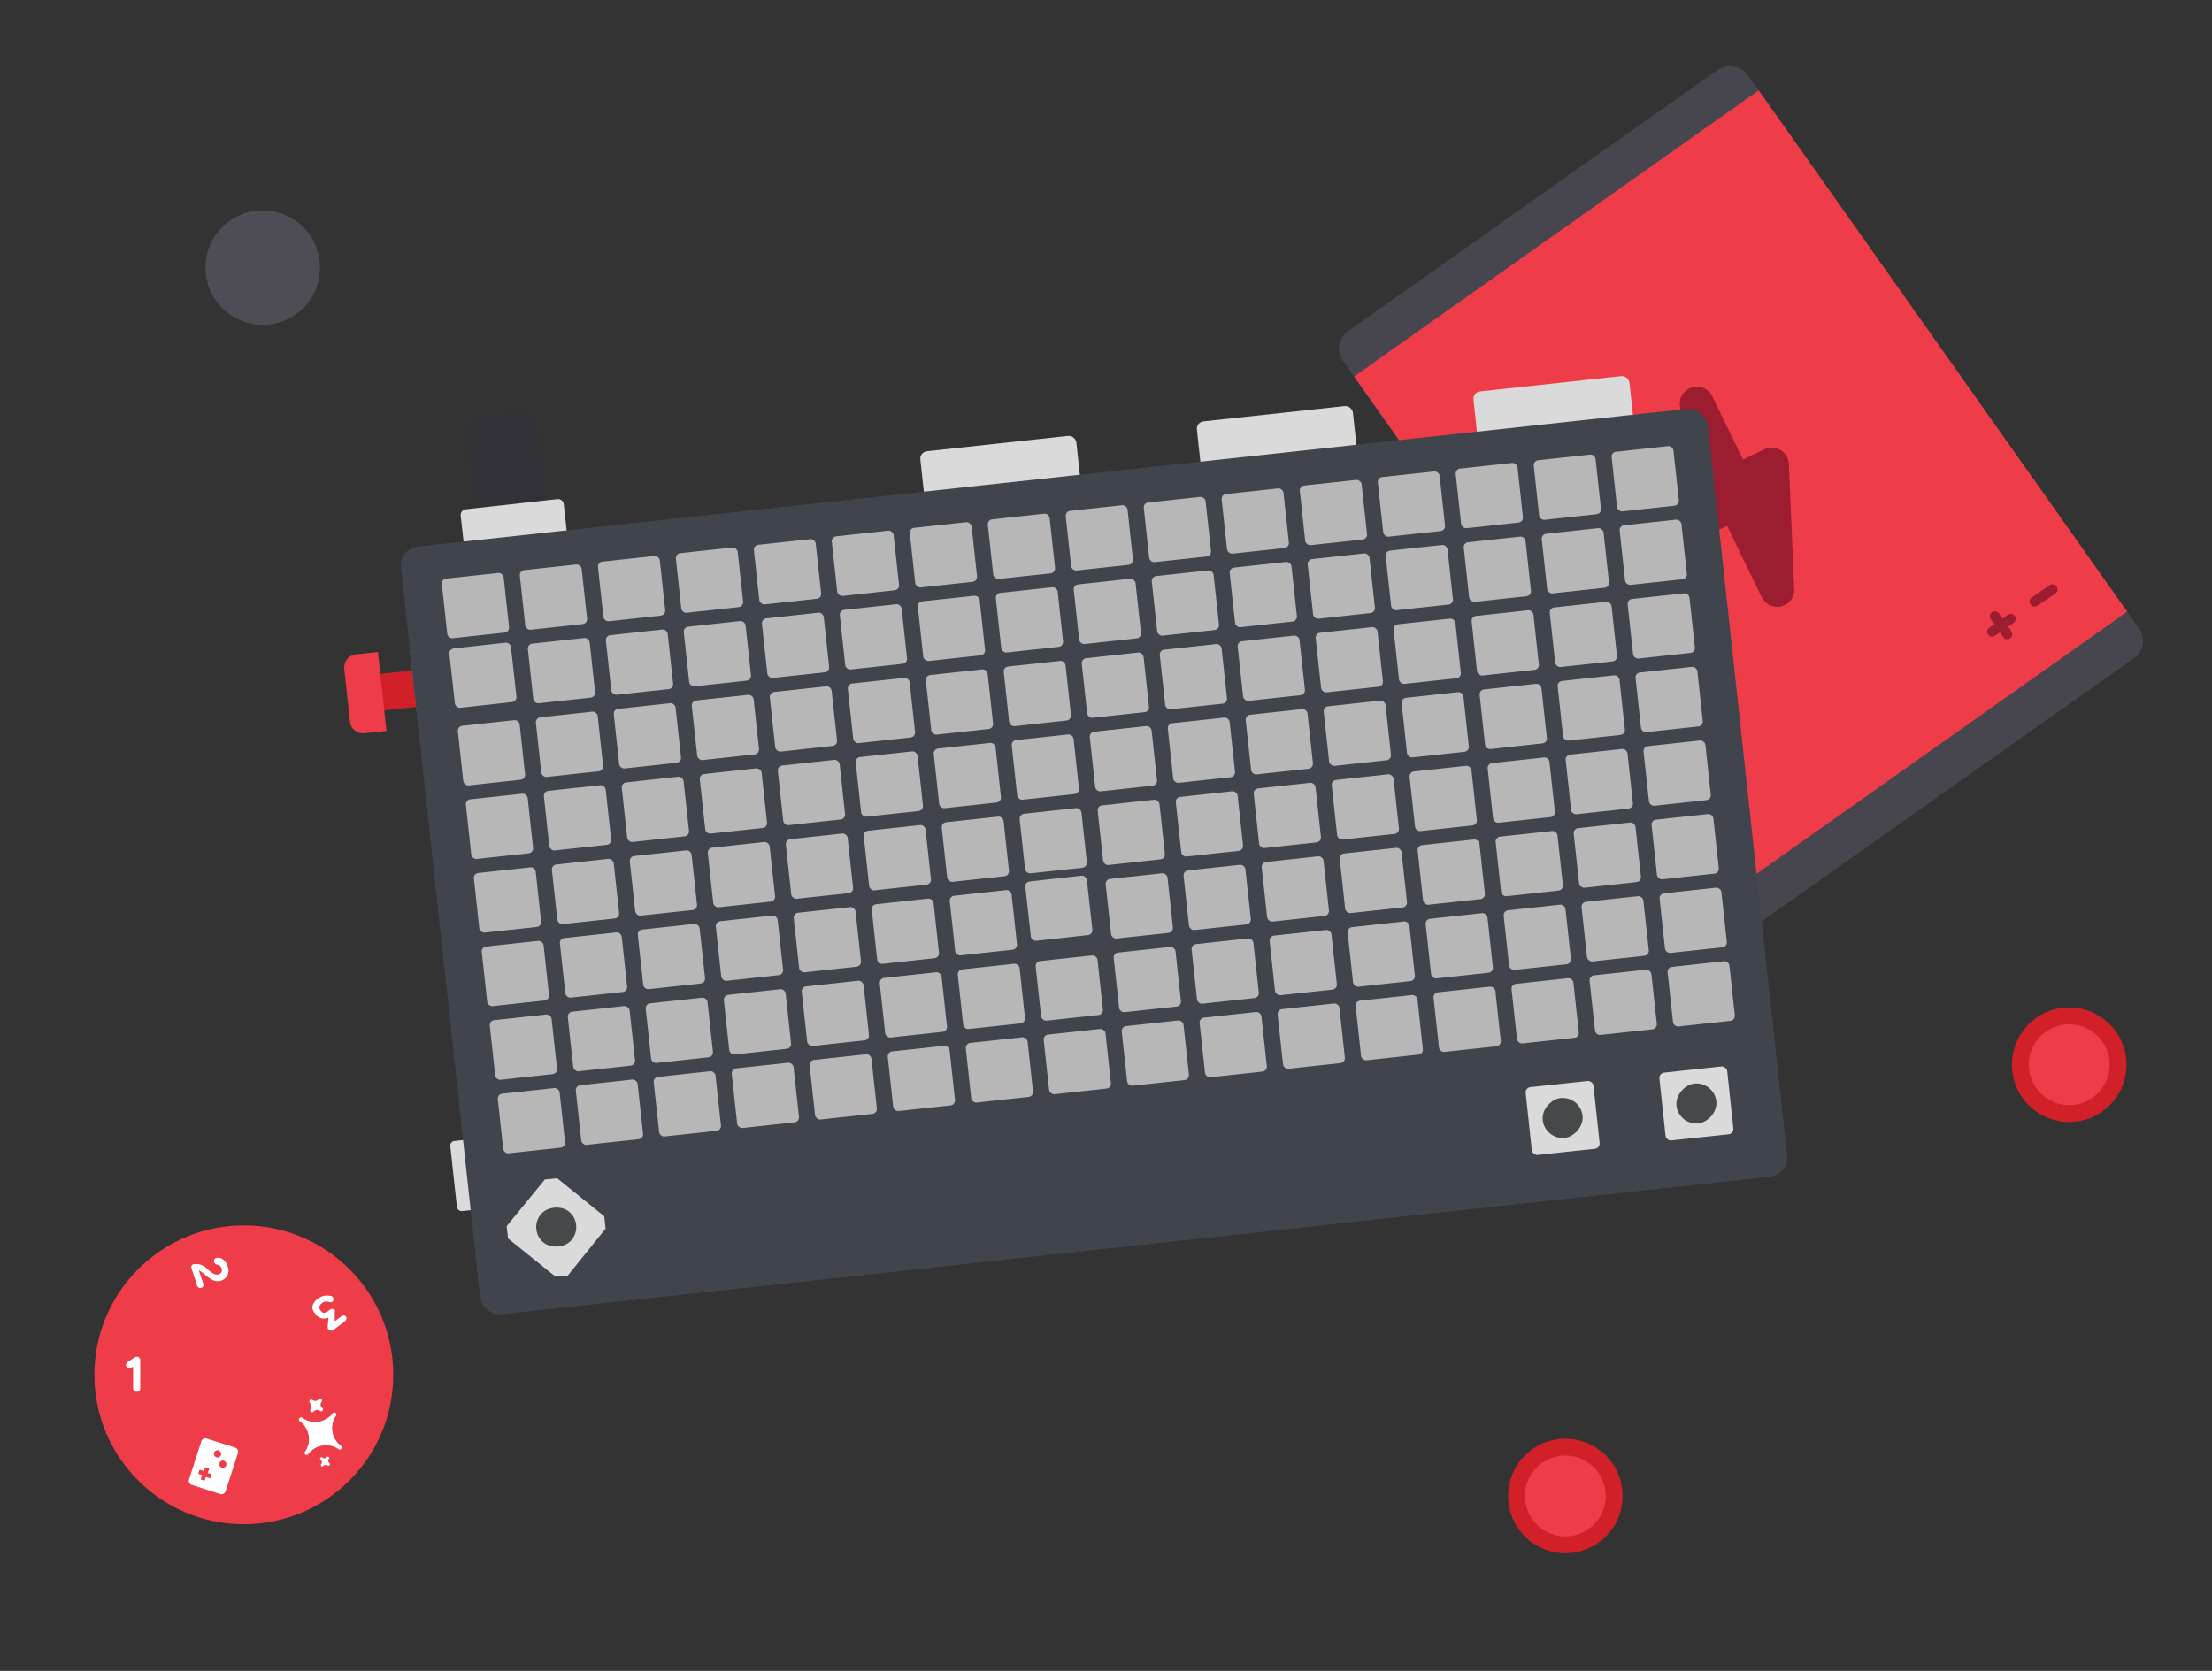 <svg id="ckt-feature-build-it-yourself" xmlns="http://www.w3.org/2000/svg" xmlns:xlink="http://www.w3.org/1999/xlink" viewBox="0 0 180 136"><rect x="0" y="0" width="180" height="136" fill="#333333" stroke="none"/><defs><style>.cls-1{fill:#47454d;}.cls-2{clip-path:url(#clip-path);}.cls-3{fill:#ee3d48;}.cls-4{fill:#9c1c30;}.cls-5{fill:#d12027;}.cls-6{fill:#797b7d;}.cls-7{fill:#b7b9bb;}.cls-8{fill:#323138;}.cls-9{fill:#d9dad9;}.cls-10{fill:#4db757;}.cls-11{fill:#edeced;}.cls-12{fill:#3d3c43;}.cls-13{fill:#27262d;}.cls-14{fill:#6b6974;}.cls-15{fill:#dedcd7;}.cls-16{fill:#40444d;}.cls-17{fill:#45494a;}.cls-18{fill:#b7b7b7;}.cls-19{fill:#fff;}.cls-20{fill:#4e4d56;}</style><clipPath id="clip-path"><rect class="cls-1" x="121.51" y="10.93" width="40.33" height="58.66" rx="1.73" ry="1.73" transform="translate(2.74 89.15) rotate(-35.25)"/></clipPath></defs><title>pk-feature-build-it-yourself</title><rect class="cls-1" x="121.51" y="10.93" width="40.33" height="58.66" rx="1.73" ry="1.73" transform="translate(2.74 89.15) rotate(-35.25)"/><g class="cls-2"><rect class="cls-3" x="117.65" y="14.32" width="47.66" height="51.73" transform="matrix(0.82, -0.58, 0.58, 0.82, 2.75, 89.02)"/><path class="cls-4" d="M165.24,49.2a.41.41,0,0,1,.09-.57l1.46-1a.4.4,0,0,1,.56.1.41.41,0,0,1-.09.57l-1.46,1A.4.4,0,0,1,165.24,49.2Z"/><path class="cls-4" d="M161.78,51.64a.39.39,0,0,1,.1-.56l1.45-1a.41.41,0,1,1,.47.66l-1.45,1A.4.4,0,0,1,161.78,51.64Z"/><path class="cls-4" d="M163,51.86l-1-1.46a.41.41,0,0,1,.1-.57.41.41,0,0,1,.57.1l1,1.46a.4.4,0,0,1-.09.56A.41.41,0,0,1,163,51.86Z"/></g><g id="Bolt"><path class="cls-4" d="M146,47.94l-.43-10.18a1.4,1.4,0,0,0-2-1.19l-1.73.84-2.51-5.16a1.38,1.38,0,0,0-1.61-.73,1.27,1.27,0,0,0-.49.25,1.35,1.35,0,0,0-.53,1.19l.69,9.25a1.38,1.38,0,0,0,2,1.15l1.15-.56,2.82,5.81a1.41,1.41,0,0,0,1.6.74,1.35,1.35,0,0,0,.51-.25,1.42,1.42,0,0,0,.54-1.16"/></g><rect class="cls-5" x="30.82" y="54.69" width="3.31" height="2.99" transform="translate(70.81 108.54) rotate(173.81)"/><path class="cls-3" d="M28.2,53.2H30a1.07,1.07,0,0,1,1.07,1.07v4.31A1.07,1.07,0,0,1,30,59.66H28.2a0,0,0,0,1,0,0V53.2A0,0,0,0,1,28.2,53.2Z" transform="translate(65.22 109.34) rotate(173.81)"/><rect class="cls-6" x="43.32" y="54.11" width="0.59" height="2.55" transform="translate(-5.72 5.02) rotate(-6.19)"/><rect class="cls-6" x="42.23" y="54.23" width="0.59" height="2.55" transform="translate(-5.73 4.91) rotate(-6.19)"/><path class="cls-7" d="M41.65,52.1h2.4a.43.43,0,0,1,.43.43v2.28a0,0,0,0,1,0,0H41.22a0,0,0,0,1,0,0V52.53A.43.43,0,0,1,41.65,52.1Z" transform="translate(91.22 101.98) rotate(173.81)"/><path class="cls-8" d="M37.92,34.76l.7,6.53,5.76-.62-.71-6.54-.78-.62L38.54,34Z"/><rect class="cls-9" x="38.97" y="43.62" width="6.79" height="10.64" rx="1.03" ry="1.03" transform="translate(86.45 1.55) rotate(83.81)"/><rect class="cls-10" x="37.61" y="46.1" width="9.51" height="5.67" rx="0.47" ry="0.47" transform="translate(89.75 93.02) rotate(173.81)"/><rect class="cls-10" x="39.74" y="45.56" width="4.69" height="1.6" transform="translate(88.92 87.91) rotate(173.81)"/><path class="cls-9" d="M37.56,40.74H46a0,0,0,0,1,0,0V45.1a.47.47,0,0,1-.47.47H38a.47.47,0,0,1-.47-.47V40.74a0,0,0,0,1,0,0Z" transform="matrix(-0.99, 0.11, -0.11, -0.99, 87.99, 81.56)"/><polygon class="cls-9" points="37.75 45.11 46.26 45.1 46.52 44.72 37.34 44.73 37.75 45.11"/><polygon class="cls-11" points="46.19 44.34 37.67 44.34 37.34 44.73 46.52 44.72 46.19 44.34"/><rect class="cls-9" x="120.54" y="31.19" width="12.77" height="13.71" rx="0.6" ry="0.6" transform="translate(257.21 62.19) rotate(173.81)"/><rect class="cls-9" x="98.04" y="33.63" width="12.77" height="13.71" rx="0.6" ry="0.6" transform="translate(212.6 69.48) rotate(173.81)"/><rect class="cls-9" x="75.54" y="36.07" width="12.77" height="13.71" rx="0.6" ry="0.6" transform="translate(167.99 76.76) rotate(173.81)"/><path class="cls-12" d="M81,62.85l3.55,32.78a1.88,1.88,0,0,0,2.07,1.66l54.49-5.9a1.88,1.88,0,0,0,1.66-2.07l-3.28-30.26a1.86,1.86,0,0,0-.76-1.31l-3-2.22a1.88,1.88,0,0,0-1.31-.36L82.64,60.78A1.88,1.88,0,0,0,81,62.85Z"/><rect class="cls-13" x="94.93" y="65.71" width="19.67" height="19.67" rx="0.94" ry="0.94" transform="translate(217.05 139.35) rotate(173.81)"/><rect class="cls-13" x="120.37" y="77.22" width="9.7" height="12.9" rx="0.94" ry="0.94" transform="translate(258.73 153.37) rotate(173.81)"/><path class="cls-12" d="M39,53.2l.32,3,1-.1a1,1,0,0,1,1.13.9L46,99.69,77,96.34,72.32,53.61a1,1,0,0,1,.91-1.13l1.94-.21-.32-3Z"/><rect class="cls-9" x="36.91" y="92.69" width="3.59" height="5.74" rx="0.37" ry="0.37" transform="translate(87.48 186.4) rotate(173.81)"/><path class="cls-14" d="M34.15,52.43h2.58a0,0,0,0,1,0,0v6.79a0,0,0,0,1,0,0H34.15a.46.46,0,0,1-.46-.46V52.89a.46.46,0,0,1,.46-.46Z" transform="matrix(-0.99, 0.11, -0.11, -0.99, 76.23, 107.54)"/><rect class="cls-15" x="63.5" y="42.35" width="3.52" height="2.3" rx="0.31" ry="0.31" transform="translate(134.84 79.72) rotate(173.81)"/><path class="cls-14" d="M42.17,97.82l.29,2.65a.93.93,0,0,0,1,.83l36-3.9a.93.93,0,0,0,.83-1L80,93.72a.38.38,0,0,0-.41-.33l-3.54.39a.37.37,0,0,0-.33.4l.17,1.57a.36.36,0,0,1-.32.41L47,99.25a.35.35,0,0,1-.4-.32l-.17-1.57A.37.37,0,0,0,46,97l-3.54.38A.38.38,0,0,0,42.17,97.82Z"/><path class="cls-14" d="M38.27,52.65l.42,3.87a.37.37,0,0,0,.41.33l.91-.1a.37.37,0,0,0,.33-.41l-.24-2.22a.36.36,0,0,1,.32-.41l32.49-3.52a.37.37,0,0,1,.41.33l.24,2.22a.36.36,0,0,0,.4.33l.92-.1a.35.35,0,0,0,.32-.4l-.42-3.88a.35.35,0,0,0-.4-.32L38.6,52.24A.38.38,0,0,0,38.27,52.65Z"/><rect class="cls-16" x="35.54" y="38.7" width="106.98" height="62.86" rx="1.55" ry="1.55" transform="translate(185.1 130.25) rotate(173.81)"/><rect class="cls-9" x="124.38" y="88.23" width="5.55" height="5.55" rx="0.43" ry="0.43" transform="translate(-8.96 14.04) rotate(-6.11)"/><rect class="cls-17" x="125.52" y="89.36" width="3.26" height="3.26" rx="1.63" ry="1.63" transform="translate(204.1 -45.12) rotate(83.89)"/><rect class="cls-9" x="135.26" y="87.05" width="5.55" height="5.55" rx="0.43" ry="0.43" transform="translate(-8.77 15.19) rotate(-6.11)"/><rect class="cls-17" x="136.41" y="88.18" width="3.26" height="3.26" rx="1.63" ry="1.63" transform="translate(212.65 -57) rotate(83.89)"/><rect class="cls-18" x="36.16" y="46.85" width="5.06" height="4.88" rx="0.4" ry="0.4" transform="translate(-5.09 4.46) rotate(-6.19)"/><rect class="cls-18" x="42.51" y="46.16" width="5.06" height="4.88" rx="0.4" ry="0.4" transform="translate(-4.98 5.14) rotate(-6.19)"/><rect class="cls-18" x="48.86" y="45.47" width="5.06" height="4.88" rx="0.4" ry="0.4" transform="translate(-4.86 5.82) rotate(-6.19)"/><rect class="cls-18" x="55.2" y="44.78" width="5.06" height="4.88" rx="0.4" ry="0.4" transform="translate(-4.75 6.5) rotate(-6.19)"/><rect class="cls-18" x="61.55" y="44.1" width="5.06" height="4.88" rx="0.4" ry="0.4" transform="translate(-4.64 7.18) rotate(-6.19)"/><rect class="cls-18" x="67.89" y="43.41" width="5.06" height="4.88" rx="0.4" ry="0.4" transform="translate(-4.53 7.86) rotate(-6.19)"/><rect class="cls-18" x="74.24" y="42.72" width="5.06" height="4.88" rx="0.4" ry="0.4" transform="translate(-4.42 8.54) rotate(-6.19)"/><rect class="cls-18" x="80.59" y="42.03" width="5.06" height="4.88" rx="0.4" ry="0.4" transform="translate(-4.31 9.22) rotate(-6.19)"/><rect class="cls-18" x="93.28" y="40.66" width="5.06" height="4.88" rx="0.4" ry="0.4" transform="translate(-4.09 10.58) rotate(-6.19)"/><rect class="cls-18" x="86.93" y="41.34" width="5.06" height="4.88" rx="0.4" ry="0.4" transform="translate(-4.2 9.9) rotate(-6.19)"/><rect class="cls-18" x="99.62" y="39.97" width="5.06" height="4.88" rx="0.4" ry="0.4" transform="translate(-3.98 11.26) rotate(-6.19)"/><rect class="cls-18" x="105.97" y="39.28" width="5.06" height="4.88" rx="0.4" ry="0.4" transform="translate(-3.86 11.94) rotate(-6.19)"/><rect class="cls-18" x="112.32" y="38.59" width="5.06" height="4.88" rx="0.4" ry="0.4" transform="translate(-3.75 12.62) rotate(-6.19)"/><rect class="cls-18" x="118.66" y="37.9" width="5.06" height="4.88" rx="0.4" ry="0.4" transform="translate(-3.64 13.3) rotate(-6.19)"/><rect class="cls-18" x="125.01" y="37.22" width="5.06" height="4.88" rx="0.4" ry="0.4" transform="translate(-3.53 13.98) rotate(-6.19)"/><rect class="cls-18" x="131.35" y="36.53" width="5.06" height="4.88" rx="0.4" ry="0.4" transform="translate(-3.42 14.66) rotate(-6.19)"/><rect class="cls-18" x="36.81" y="52.84" width="5.06" height="4.88" rx="0.4" ry="0.4" transform="matrix(0.99, -0.11, 0.11, 0.99, -5.73, 4.56)"/><rect class="cls-18" x="43.16" y="52.15" width="5.06" height="4.88" rx="0.4" ry="0.4" transform="translate(-5.62 5.24) rotate(-6.19)"/><rect class="cls-18" x="49.51" y="51.46" width="5.06" height="4.88" rx="0.4" ry="0.4" transform="translate(-5.51 5.92) rotate(-6.19)"/><rect class="cls-18" x="55.85" y="50.77" width="5.06" height="4.88" rx="0.4" ry="0.4" transform="translate(-5.4 6.6) rotate(-6.19)"/><rect class="cls-18" x="62.2" y="50.09" width="5.06" height="4.88" rx="0.4" ry="0.4" transform="translate(-5.28 7.28) rotate(-6.19)"/><rect class="cls-18" x="68.54" y="49.4" width="5.06" height="4.88" rx="0.4" ry="0.4" transform="translate(-5.17 7.96) rotate(-6.19)"/><rect class="cls-18" x="74.89" y="48.71" width="5.06" height="4.88" rx="0.4" ry="0.4" transform="translate(-5.06 8.64) rotate(-6.19)"/><rect class="cls-18" x="81.24" y="48.02" width="5.06" height="4.88" rx="0.4" ry="0.4" transform="translate(-4.95 9.32) rotate(-6.19)"/><rect class="cls-18" x="93.93" y="46.65" width="5.06" height="4.88" rx="0.4" ry="0.4" transform="translate(-4.73 10.68) rotate(-6.19)"/><rect class="cls-18" x="87.58" y="47.33" width="5.06" height="4.88" rx="0.4" ry="0.4" transform="translate(-4.84 10) rotate(-6.19)"/><rect class="cls-18" x="100.27" y="45.96" width="5.06" height="4.88" rx="0.4" ry="0.4" transform="translate(-4.62 11.36) rotate(-6.19)"/><rect class="cls-18" x="106.62" y="45.27" width="5.06" height="4.88" rx="0.4" ry="0.4" transform="translate(-4.51 12.04) rotate(-6.19)"/><rect class="cls-18" x="112.97" y="44.58" width="5.06" height="4.88" rx="0.4" ry="0.4" transform="translate(-4.4 12.72) rotate(-6.19)"/><rect class="cls-18" x="119.31" y="43.9" width="5.06" height="4.88" rx="0.4" ry="0.4" transform="translate(-4.28 13.4) rotate(-6.19)"/><rect class="cls-18" x="125.66" y="43.21" width="5.06" height="4.88" rx="0.4" ry="0.4" transform="translate(-4.17 14.08) rotate(-6.19)"/><rect class="cls-18" x="132" y="42.52" width="5.06" height="4.88" rx="0.4" ry="0.4" transform="translate(-4.06 14.76) rotate(-6.19)"/><rect class="cls-18" x="37.46" y="58.83" width="5.06" height="4.88" rx="0.4" ry="0.4" transform="translate(-6.37 4.67) rotate(-6.19)"/><rect class="cls-18" x="43.81" y="58.14" width="5.06" height="4.88" rx="0.4" ry="0.4" transform="translate(-6.26 5.35) rotate(-6.19)"/><rect class="cls-18" x="50.15" y="57.45" width="5.06" height="4.88" rx="0.4" ry="0.4" transform="translate(-6.15 6.03) rotate(-6.19)"/><rect class="cls-18" x="56.5" y="56.77" width="5.06" height="4.88" rx="0.4" ry="0.4" transform="translate(-6.04 6.71) rotate(-6.19)"/><rect class="cls-18" x="62.85" y="56.08" width="5.06" height="4.88" rx="0.4" ry="0.4" transform="translate(-5.93 7.39) rotate(-6.19)"/><rect class="cls-18" x="69.19" y="55.39" width="5.06" height="4.88" rx="0.4" ry="0.4" transform="translate(-5.81 8.07) rotate(-6.19)"/><rect class="cls-18" x="75.54" y="54.7" width="5.06" height="4.88" rx="0.4" ry="0.4" transform="translate(-5.7 8.75) rotate(-6.19)"/><rect class="cls-18" x="81.88" y="54.01" width="5.06" height="4.88" rx="0.4" ry="0.4" transform="translate(-5.59 9.43) rotate(-6.19)"/><rect class="cls-18" x="94.58" y="52.64" width="5.06" height="4.88" rx="0.4" ry="0.4" transform="translate(-5.37 10.79) rotate(-6.19)"/><rect class="cls-18" x="88.23" y="53.33" width="5.06" height="4.88" rx="0.4" ry="0.4" transform="translate(-5.48 10.11) rotate(-6.19)"/><rect class="cls-18" x="100.92" y="51.95" width="5.06" height="4.88" rx="0.4" ry="0.4" transform="translate(-5.26 11.47) rotate(-6.19)"/><rect class="cls-18" x="107.27" y="51.26" width="5.06" height="4.88" rx="0.4" ry="0.4" transform="translate(-5.15 12.15) rotate(-6.19)"/><rect class="cls-18" x="113.61" y="50.57" width="5.06" height="4.88" rx="0.4" ry="0.4" transform="translate(-5.04 12.83) rotate(-6.19)"/><rect class="cls-18" x="119.96" y="49.89" width="5.06" height="4.88" rx="0.4" ry="0.4" transform="translate(-4.93 13.51) rotate(-6.19)"/><rect class="cls-18" x="126.31" y="49.2" width="5.06" height="4.88" rx="0.4" ry="0.4" transform="translate(-4.81 14.19) rotate(-6.19)"/><rect class="cls-18" x="132.65" y="48.51" width="5.06" height="4.88" rx="0.4" ry="0.4" transform="translate(-4.7 14.87) rotate(-6.19)"/><rect class="cls-18" x="38.11" y="64.82" width="5.06" height="4.88" rx="0.4" ry="0.4" transform="translate(-7.01 4.77) rotate(-6.19)"/><rect class="cls-18" x="44.46" y="64.13" width="5.06" height="4.88" rx="0.4" ry="0.4" transform="translate(-6.9 5.45) rotate(-6.19)"/><rect class="cls-18" x="50.8" y="63.44" width="5.06" height="4.88" rx="0.4" ry="0.4" transform="translate(-6.79 6.13) rotate(-6.19)"/><rect class="cls-18" x="57.15" y="62.76" width="5.06" height="4.88" rx="0.4" ry="0.4" transform="translate(-6.68 6.81) rotate(-6.19)"/><rect class="cls-18" x="63.5" y="62.07" width="5.06" height="4.88" rx="0.4" ry="0.4" transform="translate(-6.57 7.49) rotate(-6.19)"/><rect class="cls-18" x="69.84" y="61.38" width="5.06" height="4.88" rx="0.4" ry="0.4" transform="translate(-6.46 8.17) rotate(-6.19)"/><rect class="cls-18" x="76.19" y="60.69" width="5.06" height="4.88" rx="0.4" ry="0.4" transform="translate(-6.35 8.85) rotate(-6.19)"/><rect class="cls-18" x="82.53" y="60" width="5.06" height="4.88" rx="0.4" ry="0.4" transform="translate(-6.23 9.53) rotate(-6.19)"/><rect class="cls-18" x="95.23" y="58.63" width="5.06" height="4.88" rx="0.4" ry="0.4" transform="translate(-6.01 10.89) rotate(-6.19)"/><rect class="cls-18" x="88.88" y="59.32" width="5.06" height="4.88" rx="0.4" ry="0.4" transform="translate(-6.12 10.21) rotate(-6.19)"/><rect class="cls-18" x="101.57" y="57.94" width="5.06" height="4.88" rx="0.4" ry="0.4" transform="translate(-5.9 11.57) rotate(-6.19)"/><rect class="cls-18" x="107.92" y="57.25" width="5.06" height="4.88" rx="0.4" ry="0.4" transform="translate(-5.79 12.25) rotate(-6.19)"/><rect class="cls-18" x="114.26" y="56.56" width="5.06" height="4.88" rx="0.4" ry="0.4" transform="translate(-5.68 12.93) rotate(-6.19)"/><rect class="cls-18" x="120.61" y="55.88" width="5.06" height="4.88" rx="0.4" ry="0.4" transform="translate(-5.57 13.61) rotate(-6.19)"/><rect class="cls-18" x="126.96" y="55.19" width="5.06" height="4.88" rx="0.4" ry="0.4" transform="translate(-5.46 14.29) rotate(-6.19)"/><rect class="cls-18" x="133.3" y="54.5" width="5.06" height="4.88" rx="0.4" ry="0.4" transform="translate(-5.35 14.97) rotate(-6.19)"/><rect class="cls-18" x="38.76" y="70.81" width="5.06" height="4.88" rx="0.4" ry="0.4" transform="translate(-7.65 4.88) rotate(-6.19)"/><rect class="cls-18" x="45.11" y="70.12" width="5.06" height="4.88" rx="0.4" ry="0.4" transform="translate(-7.54 5.56) rotate(-6.19)"/><rect class="cls-18" x="51.45" y="69.43" width="5.06" height="4.88" rx="0.4" ry="0.4" transform="translate(-7.43 6.24) rotate(-6.19)"/><rect class="cls-18" x="57.8" y="68.75" width="5.06" height="4.88" rx="0.4" ry="0.4" transform="translate(-7.32 6.92) rotate(-6.19)"/><rect class="cls-18" x="64.15" y="68.06" width="5.06" height="4.88" rx="0.4" ry="0.4" transform="translate(-7.21 7.6) rotate(-6.19)"/><rect class="cls-18" x="70.49" y="67.37" width="5.06" height="4.88" rx="0.4" ry="0.4" transform="translate(-7.1 8.28) rotate(-6.19)"/><rect class="cls-18" x="76.84" y="66.68" width="5.06" height="4.88" rx="0.4" ry="0.4" transform="translate(-6.99 8.96) rotate(-6.19)"/><rect class="cls-18" x="83.18" y="65.99" width="5.06" height="4.88" rx="0.4" ry="0.4" transform="translate(-6.88 9.64) rotate(-6.19)"/><rect class="cls-18" x="95.88" y="64.62" width="5.06" height="4.88" rx="0.4" ry="0.4" transform="translate(-6.65 11) rotate(-6.19)"/><rect class="cls-18" x="89.53" y="65.31" width="5.06" height="4.88" rx="0.4" ry="0.4" transform="translate(-6.77 10.32) rotate(-6.19)"/><rect class="cls-18" x="102.22" y="63.93" width="5.06" height="4.88" rx="0.4" ry="0.4" transform="translate(-6.54 11.68) rotate(-6.19)"/><rect class="cls-18" x="108.57" y="63.24" width="5.06" height="4.88" rx="0.4" ry="0.4" transform="translate(-6.43 12.36) rotate(-6.19)"/><rect class="cls-18" x="114.91" y="62.55" width="5.06" height="4.88" rx="0.4" ry="0.4" transform="translate(-6.32 13.04) rotate(-6.19)"/><rect class="cls-18" x="121.26" y="61.87" width="5.06" height="4.88" rx="0.4" ry="0.4" transform="translate(-6.21 13.72) rotate(-6.19)"/><rect class="cls-18" x="127.61" y="61.18" width="5.06" height="4.88" rx="0.4" ry="0.4" transform="translate(-6.1 14.4) rotate(-6.19)"/><rect class="cls-18" x="133.95" y="60.49" width="5.06" height="4.88" rx="0.4" ry="0.4" transform="translate(-5.99 15.08) rotate(-6.19)"/><rect class="cls-18" x="39.41" y="76.8" width="5.06" height="4.88" rx="0.4" ry="0.4" transform="translate(-8.3 4.98) rotate(-6.19)"/><rect class="cls-18" x="45.76" y="76.11" width="5.06" height="4.88" rx="0.4" ry="0.4" transform="translate(-8.18 5.66) rotate(-6.19)"/><rect class="cls-18" x="52.1" y="75.42" width="5.06" height="4.88" rx="0.4" ry="0.4" transform="translate(-8.07 6.34) rotate(-6.19)"/><rect class="cls-18" x="58.45" y="74.74" width="5.06" height="4.88" rx="0.4" ry="0.4" transform="translate(-7.96 7.02) rotate(-6.19)"/><rect class="cls-18" x="64.79" y="74.05" width="5.06" height="4.88" rx="0.4" ry="0.4" transform="translate(-7.85 7.7) rotate(-6.19)"/><rect class="cls-18" x="71.14" y="73.36" width="5.06" height="4.88" rx="0.4" ry="0.4" transform="translate(-7.74 8.38) rotate(-6.19)"/><rect class="cls-18" x="77.49" y="72.67" width="5.06" height="4.88" rx="0.4" ry="0.4" transform="translate(-7.63 9.06) rotate(-6.19)"/><rect class="cls-18" x="83.83" y="71.99" width="5.06" height="4.88" rx="0.4" ry="0.4" transform="matrix(0.99, -0.11, 0.11, 0.99, -7.52, 9.74)"/><rect class="cls-18" x="96.52" y="70.61" width="5.06" height="4.88" rx="0.4" ry="0.4" transform="translate(-7.3 11.1) rotate(-6.19)"/><rect class="cls-18" x="90.18" y="71.3" width="5.06" height="4.88" rx="0.4" ry="0.4" transform="translate(-7.41 10.42) rotate(-6.19)"/><rect class="cls-18" x="102.87" y="69.92" width="5.06" height="4.88" rx="0.4" ry="0.4" transform="translate(-7.18 11.78) rotate(-6.19)"/><rect class="cls-18" x="109.22" y="69.23" width="5.06" height="4.88" rx="0.4" ry="0.4" transform="translate(-7.07 12.46) rotate(-6.19)"/><rect class="cls-18" x="115.56" y="68.55" width="5.06" height="4.88" rx="0.4" ry="0.4" transform="translate(-6.96 13.14) rotate(-6.19)"/><rect class="cls-18" x="121.91" y="67.86" width="5.06" height="4.88" rx="0.4" ry="0.4" transform="translate(-6.85 13.82) rotate(-6.19)"/><rect class="cls-18" x="128.26" y="67.17" width="5.06" height="4.88" rx="0.4" ry="0.4" transform="translate(-6.74 14.5) rotate(-6.19)"/><rect class="cls-18" x="134.6" y="66.48" width="5.06" height="4.88" rx="0.4" ry="0.4" transform="translate(-6.63 15.18) rotate(-6.19)"/><rect class="cls-18" x="40.06" y="82.79" width="5.06" height="4.88" rx="0.4" ry="0.4" transform="translate(-8.94 5.09) rotate(-6.19)"/><rect class="cls-18" x="46.41" y="82.1" width="5.06" height="4.88" rx="0.4" ry="0.4" transform="translate(-8.83 5.77) rotate(-6.19)"/><rect class="cls-18" x="52.75" y="81.42" width="5.06" height="4.88" rx="0.4" ry="0.4" transform="translate(-8.72 6.45) rotate(-6.19)"/><rect class="cls-18" x="59.1" y="80.73" width="5.06" height="4.88" rx="0.4" ry="0.4" transform="translate(-8.6 7.13) rotate(-6.19)"/><rect class="cls-18" x="65.44" y="80.04" width="5.06" height="4.88" rx="0.4" ry="0.4" transform="translate(-8.49 7.81) rotate(-6.19)"/><rect class="cls-18" x="71.79" y="79.35" width="5.06" height="4.88" rx="0.4" ry="0.4" transform="translate(-8.38 8.49) rotate(-6.19)"/><rect class="cls-18" x="78.14" y="78.66" width="5.06" height="4.88" rx="0.4" ry="0.4" transform="translate(-8.27 9.17) rotate(-6.19)"/><rect class="cls-18" x="84.48" y="77.98" width="5.06" height="4.88" rx="0.4" ry="0.4" transform="translate(-8.16 9.85) rotate(-6.19)"/><rect class="cls-18" x="97.17" y="76.6" width="5.06" height="4.88" rx="0.4" ry="0.4" transform="translate(-7.94 11.21) rotate(-6.19)"/><rect class="cls-18" x="90.83" y="77.29" width="5.06" height="4.88" rx="0.4" ry="0.4" transform="translate(-8.05 10.53) rotate(-6.19)"/><rect class="cls-18" x="103.52" y="75.91" width="5.06" height="4.88" rx="0.4" ry="0.4" transform="translate(-7.83 11.89) rotate(-6.19)"/><rect class="cls-18" x="109.87" y="75.22" width="5.06" height="4.88" rx="0.4" ry="0.4" transform="translate(-7.72 12.57) rotate(-6.19)"/><rect class="cls-18" x="116.21" y="74.54" width="5.06" height="4.88" rx="0.4" ry="0.4" transform="translate(-7.6 13.25) rotate(-6.19)"/><rect class="cls-18" x="122.56" y="73.85" width="5.06" height="4.88" rx="0.4" ry="0.4" transform="translate(-7.49 13.93) rotate(-6.19)"/><rect class="cls-18" x="128.9" y="73.16" width="5.06" height="4.88" rx="0.4" ry="0.4" transform="translate(-7.38 14.61) rotate(-6.19)"/><rect class="cls-18" x="135.25" y="72.47" width="5.06" height="4.88" rx="0.4" ry="0.4" transform="translate(-7.27 15.29) rotate(-6.19)"/><rect class="cls-18" x="40.71" y="88.78" width="5.06" height="4.88" rx="0.4" ry="0.4" transform="translate(-9.58 5.19) rotate(-6.19)"/><rect class="cls-18" x="47.06" y="88.09" width="5.06" height="4.88" rx="0.4" ry="0.4" transform="translate(-9.47 5.87) rotate(-6.19)"/><rect class="cls-18" x="53.4" y="87.41" width="5.06" height="4.88" rx="0.4" ry="0.4" transform="translate(-9.36 6.55) rotate(-6.19)"/><rect class="cls-18" x="59.75" y="86.72" width="5.06" height="4.88" rx="0.4" ry="0.4" transform="translate(-9.25 7.23) rotate(-6.19)"/><rect class="cls-18" x="66.09" y="86.03" width="5.06" height="4.88" rx="0.4" ry="0.4" transform="translate(-9.14 7.91) rotate(-6.19)"/><rect class="cls-18" x="72.44" y="85.34" width="5.06" height="4.88" rx="0.4" ry="0.4" transform="translate(-9.02 8.59) rotate(-6.19)"/><rect class="cls-18" x="78.79" y="84.65" width="5.06" height="4.88" rx="0.4" ry="0.4" transform="translate(-8.91 9.27) rotate(-6.19)"/><rect class="cls-18" x="85.13" y="83.97" width="5.06" height="4.88" rx="0.4" ry="0.4" transform="translate(-8.8 9.95) rotate(-6.19)"/><rect class="cls-18" x="97.82" y="82.59" width="5.06" height="4.88" rx="0.4" ry="0.4" transform="translate(-8.58 11.31) rotate(-6.19)"/><rect class="cls-18" x="91.48" y="83.28" width="5.06" height="4.88" rx="0.4" ry="0.4" transform="translate(-8.69 10.63) rotate(-6.19)"/><rect class="cls-18" x="104.17" y="81.9" width="5.06" height="4.88" rx="0.4" ry="0.4" transform="translate(-8.47 11.99) rotate(-6.19)"/><rect class="cls-18" x="110.52" y="81.21" width="5.06" height="4.88" rx="0.4" ry="0.4" transform="translate(-8.36 12.67) rotate(-6.19)"/><rect class="cls-18" x="116.86" y="80.53" width="5.06" height="4.88" rx="0.4" ry="0.4" transform="translate(-8.25 13.35) rotate(-6.19)"/><rect class="cls-18" x="123.21" y="79.84" width="5.06" height="4.88" rx="0.4" ry="0.4" transform="translate(-8.14 14.03) rotate(-6.19)"/><rect class="cls-18" x="129.55" y="79.15" width="5.06" height="4.88" rx="0.4" ry="0.4" transform="translate(-8.02 14.71) rotate(-6.19)"/><rect class="cls-18" x="135.9" y="78.46" width="5.06" height="4.88" rx="0.4" ry="0.4" transform="translate(-7.91 15.39) rotate(-6.19)"/><path class="cls-9" d="M45.19,103.9l-3.85-3.1-.11-1L44.34,96l1-.1L49.17,99l.11,1-3.1,3.85Z"/><rect class="cls-17" x="43.64" y="98.24" width="3.26" height="3.26" rx="1.63" ry="1.63" transform="translate(151.42 127.34) rotate(128.89)"/><circle class="cls-3" cx="19.84" cy="111.9" r="12.16"/><path class="cls-19" d="M25.64,106.9a.84.84,0,0,0,1.09.34l-.07.76a.31.31,0,0,0,.05.18.27.27,0,0,0,.18.1.24.24,0,0,0,.2,0l1-.76a.27.27,0,0,0,.05-.37.26.26,0,0,0-.37,0l-.53.39,0-.71a.2.2,0,0,0,0-.18.27.27,0,0,0-.18-.11.25.25,0,0,0-.2.06l-.2.14a.42.42,0,0,1-.33.11.43.43,0,0,1-.25-.19c-.16-.22-.11-.42.13-.6a.62.62,0,0,1,.55-.1.3.3,0,0,0,.27,0,.27.27,0,0,0,.05-.38.22.22,0,0,0-.13-.1l-.07,0a1.19,1.19,0,0,0-1,.22,1.07,1.07,0,0,0-.47.66A.83.83,0,0,0,25.64,106.9Z"/><path class="cls-19" d="M16.05,104.67a.29.29,0,0,0,.14.15.27.27,0,0,0,.2,0,.26.26,0,0,0,.15-.14.27.27,0,0,0,0-.2l-.36-1.08a1.61,1.61,0,0,1,.43.3c.38.32.86.71,1.37.54a.87.87,0,0,0,.53-1.21,1,1,0,0,0-.61-.65l-.19,0h-.12a.32.32,0,0,0-.16.14.26.26,0,0,0,0,.21.27.27,0,0,0,.23.2.4.4,0,0,1,.36.29.36.36,0,0,1-.21.5c-.3.1-.59-.13-.89-.38a1.26,1.26,0,0,0-1.18-.44.26.26,0,0,0-.16.13.28.28,0,0,0,0,.2Z"/><path class="cls-19" d="M10.25,111.1a.31.31,0,0,0,.28.28.25.25,0,0,0,.17-.06l.13-.09V113a.28.28,0,0,0,.09.2.3.3,0,0,0,.2.08.27.27,0,0,0,.29-.29v-2.28a.3.3,0,0,0-.2-.28h-.09a.29.29,0,0,0-.17.06l-.57.37A.28.28,0,0,0,10.25,111.1Z"/><path class="cls-19" d="M24.59,115.39A1.8,1.8,0,0,0,27.1,115a.17.17,0,0,1,.26.2,1.8,1.8,0,0,0,.41,2.5.17.17,0,0,1-.19.27,1.8,1.8,0,0,0-2.51.41.17.17,0,0,1-.27-.19,1.8,1.8,0,0,0-.4-2.51A.17.17,0,0,1,24.59,115.39Z"/><path class="cls-19" d="M25.21,114.18h0a.36.36,0,0,1,.08.49h0a.16.16,0,0,0,0,.23.17.17,0,0,0,.23,0h0a.35.35,0,0,1,.49-.08h0a.16.16,0,0,0,.23,0,.16.16,0,0,0,0-.22h0a.34.34,0,0,1-.08-.49h0a.17.17,0,0,0,0-.23.16.16,0,0,0-.22,0h0a.36.36,0,0,1-.5.08h0a.16.16,0,0,0-.22,0A.16.16,0,0,0,25.21,114.18Z"/><path class="cls-19" d="M26.09,118.81h0a.24.24,0,0,1,.05.35h0a.14.14,0,0,0,0,.17.12.12,0,0,0,.16,0h0a.25.25,0,0,1,.35-.06h0a.12.12,0,0,0,.17,0,.14.14,0,0,0,0-.17h0a.25.25,0,0,1-.06-.35h0a.11.11,0,0,0,0-.16.12.12,0,0,0-.17,0h0a.24.24,0,0,1-.35.05h0a.12.12,0,0,0-.16,0A.11.11,0,0,0,26.09,118.81Z"/><path class="cls-19" d="M16.38,117.32l-1,3.1a.35.35,0,0,0,.23.44l2.3.74a.35.35,0,0,0,.45-.23l1-3.1a.36.36,0,0,0-.23-.45l-2.3-.73A.34.34,0,0,0,16.38,117.32ZM17,119.6l-.09.29.29.09a.07.07,0,0,1,0,.08l-.08.24a.05.05,0,0,1-.07,0l-.3-.09-.09.29a.06.06,0,0,1-.07,0l-.24-.08a.05.05,0,0,1,0-.07l.09-.3-.29-.09a.06.06,0,0,1,0-.07l.08-.25a.05.05,0,0,1,.07,0l.29.09.1-.29a.06.06,0,0,1,.07,0l.25.08A.05.05,0,0,1,17,119.6Zm1.22-.7a.29.29,0,1,1-.36.18A.28.28,0,0,1,18.24,118.9Zm-.43-.84a.3.3,0,0,1,.19.37.29.29,0,0,1-.37.18.3.3,0,0,1-.19-.36A.29.29,0,0,1,17.81,118.06Z"/><circle class="cls-5" cx="168.38" cy="86.66" r="4.66"/><circle class="cls-3" cx="168.38" cy="86.66" r="3.29"/><circle class="cls-5" cx="127.38" cy="121.76" r="4.66"/><circle class="cls-3" cx="127.38" cy="121.76" r="3.29"/><circle class="cls-20" cx="21.38" cy="21.78" r="4.66"/></svg>